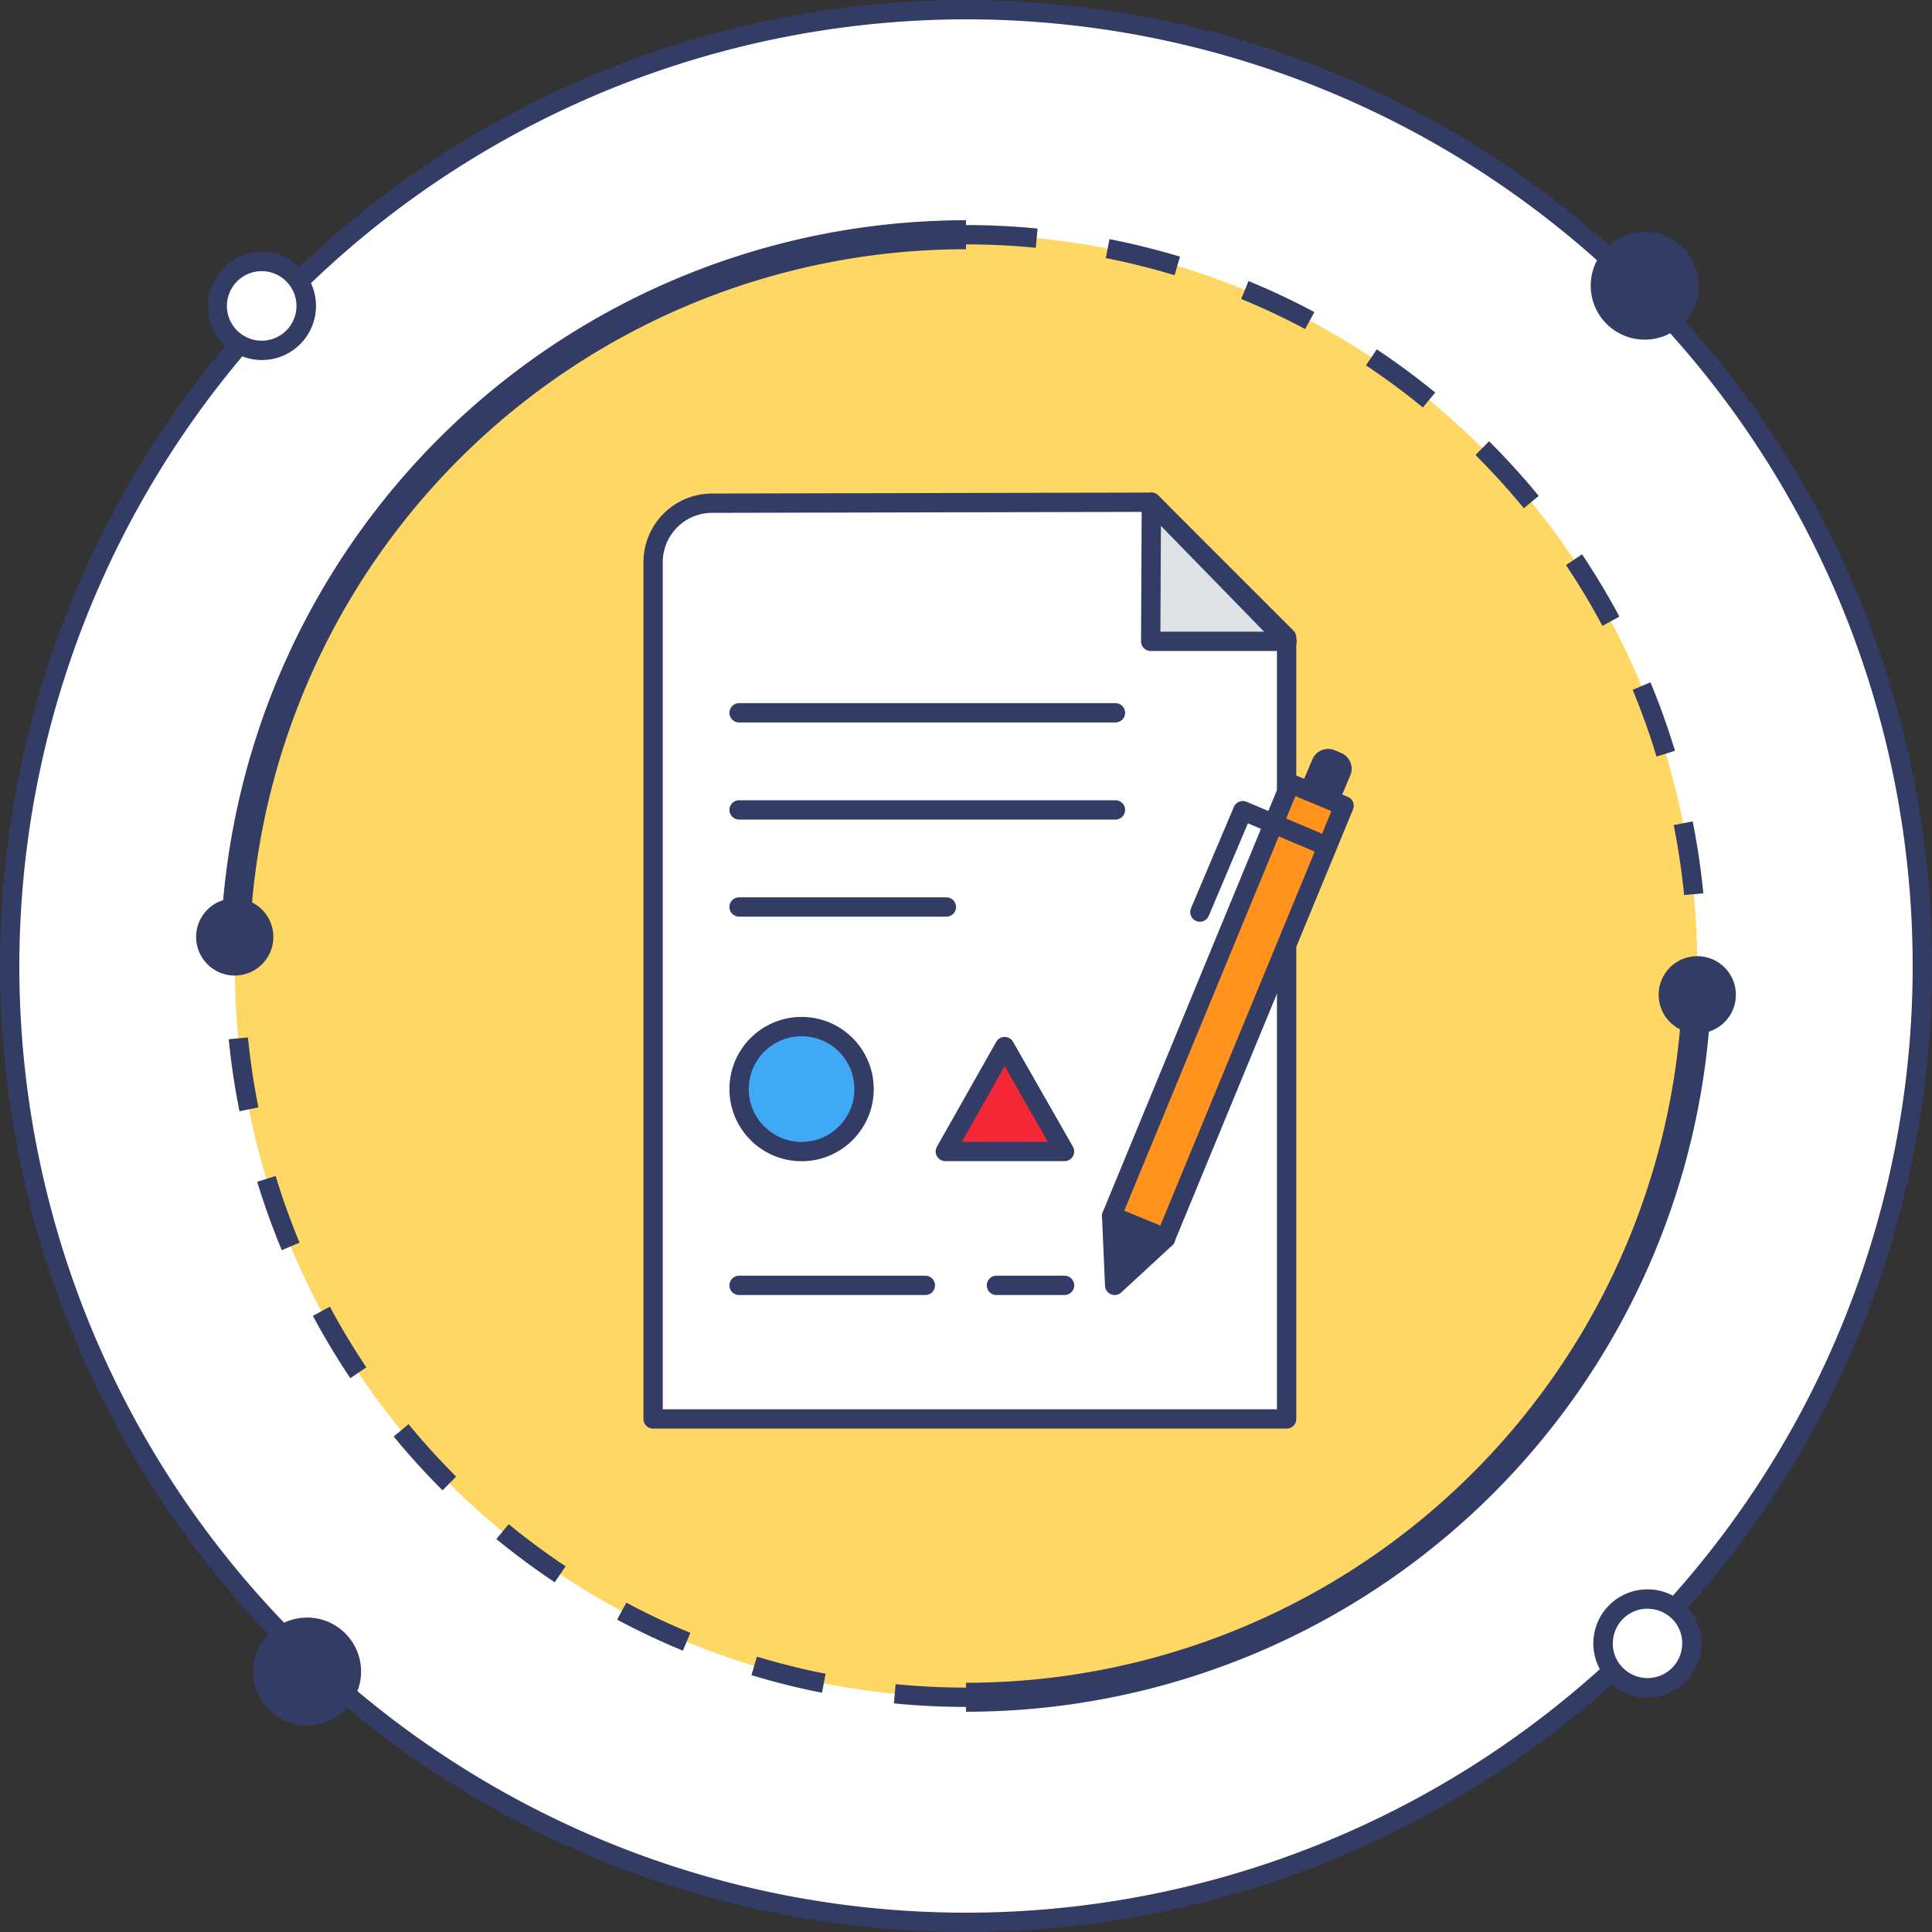 <svg xmlns="http://www.w3.org/2000/svg" width="200" height="200" viewBox="0 0 200 200">
  <rect x="0" y="0" width="200" height="200" fill="#333333" stroke="none"/>
  <defs>
    <style>
      .a, .f {
        fill: #fff;
      }

      .b, .i, .k {
        fill: #323c64;
      }

      .c {
        fill: #ffd764;
      }

      .d, .e, .j {
        fill: none;
      }

      .d, .e, .f, .g, .h, .i, .j, .k, .l, .m {
        stroke: #323c64;
      }

      .d, .e, .k {
        stroke-miterlimit: 10;
      }

      .d, .f, .g, .h, .i, .j, .l, .m {
        stroke-width: 2px;
      }

      .d {
        stroke-dasharray: 7.43 7.43;
      }

      .e {
        stroke-width: 3px;
      }

      .f, .g, .h, .i, .j, .l, .m {
        stroke-linecap: round;
        stroke-linejoin: round;
      }

      .g {
        fill: #dfe2e2;
      }

      .h {
        fill: #ff931e;
      }

      .l {
        fill: #3fa9f5;
      }

      .m {
        fill: #f32735;
      }
    </style>
  </defs>
  <title>hero-cap1</title>
  <g>
    <g>
      <circle class="a" cx="100" cy="100" r="99"/>
      <path class="b" d="M100,2A98,98,0,1,1,2,100,98.11,98.11,0,0,1,100,2m0-2A100,100,0,1,0,200,100,100,100,0,0,0,100,0Z"/>
    </g>
    <g>
      <circle class="c" cx="100" cy="100" r="75.7"/>
      <circle class="d" cx="100" cy="100" r="75.7" transform="translate(-41.42 100) rotate(-45)"/>
    </g>
    <path class="e" d="M24.3,100A75.7,75.7,0,0,1,100,24.3"/>
    <path class="e" d="M175.7,100A75.7,75.7,0,0,1,100,175.7"/>
    <g>
      <path class="a" d="M27.08,36.26a4.59,4.59,0,0,1-3.3-7.78,4.58,4.58,0,0,1,6.49-.12,4.59,4.59,0,0,1-3.19,7.9Z"/>
      <path class="b" d="M27.08,28.07h0a3.6,3.6,0,1,1-2.58,1.1,3.58,3.58,0,0,1,2.58-1.1m0-2A5.6,5.6,0,1,0,31,27.64a5.61,5.61,0,0,0-3.89-1.57Z"/>
    </g>
    <g>
      <path class="a" d="M170.55,174.73a4.6,4.6,0,1,1,4.59-4.68,4.59,4.59,0,0,1-4.59,4.68Z"/>
      <path class="b" d="M170.55,166.54h0a3.59,3.59,0,0,1,2.5,1,3.54,3.54,0,0,1,1.09,2.52,3.59,3.59,0,0,1-6.08,2.65,3.51,3.51,0,0,1-1.1-2.52,3.6,3.6,0,0,1,3.59-3.66m0-2a5.6,5.6,0,1,0,3.88,1.57,5.55,5.55,0,0,0-3.88-1.57Z"/>
    </g>
    <circle class="b" cx="170.26" cy="29.57" r="5.59"/>
    <circle class="b" cx="31.79" cy="173.04" r="5.59"/>
    <circle class="b" cx="24.3" cy="96.99" r="4"/>
    <circle class="b" cx="175.7" cy="102.98" r="4"/>
    <g>
      <g>
        <path class="f" d="M73.7,52.09l45.49-.1,14,14v80.9H67.61V58.2A6.11,6.11,0,0,1,73.7,52.09Z"/>
        <polygon class="g" points="133.23 66.39 119.19 51.99 119.12 66.39 133.23 66.39"/>
      </g>
      <g>
        <g>
          <rect class="h" x="124.1" y="80.42" width="6.04" height="48.45" transform="translate(204.68 249.88) rotate(-157.57)"/>
          <polygon class="i" points="120.67 128.19 115.39 133.06 115.08 125.89 120.67 128.19"/>
        </g>
        <polyline class="j" points="136.9 87.41 128.65 83.92 124.21 94.42"/>
        <path class="k" d="M137,78.07h.71a1.27,1.27,0,0,1,1.27,1.27V83a0,0,0,0,1,0,0h-3.26a0,0,0,0,1,0,0V79.34A1.27,1.27,0,0,1,137,78.07Z" transform="translate(42.19 -47.11) rotate(22.91)"/>
      </g>
      <g>
        <line class="j" x1="76.51" y1="73.79" x2="115.47" y2="73.79"/>
        <line class="j" x1="76.51" y1="83.84" x2="115.47" y2="83.84"/>
        <line class="j" x1="76.51" y1="93.89" x2="97.97" y2="93.89"/>
      </g>
      <line class="j" x1="103.15" y1="133.06" x2="110.2" y2="133.06"/>
      <line class="j" x1="76.51" y1="133.06" x2="95.79" y2="133.06"/>
      <circle class="l" cx="82.98" cy="112.74" r="6.47"/>
      <polygon class="m" points="97.86 119.2 104 108.34 110.2 119.2 97.86 119.2"/>
    </g>
  </g>
</svg>
